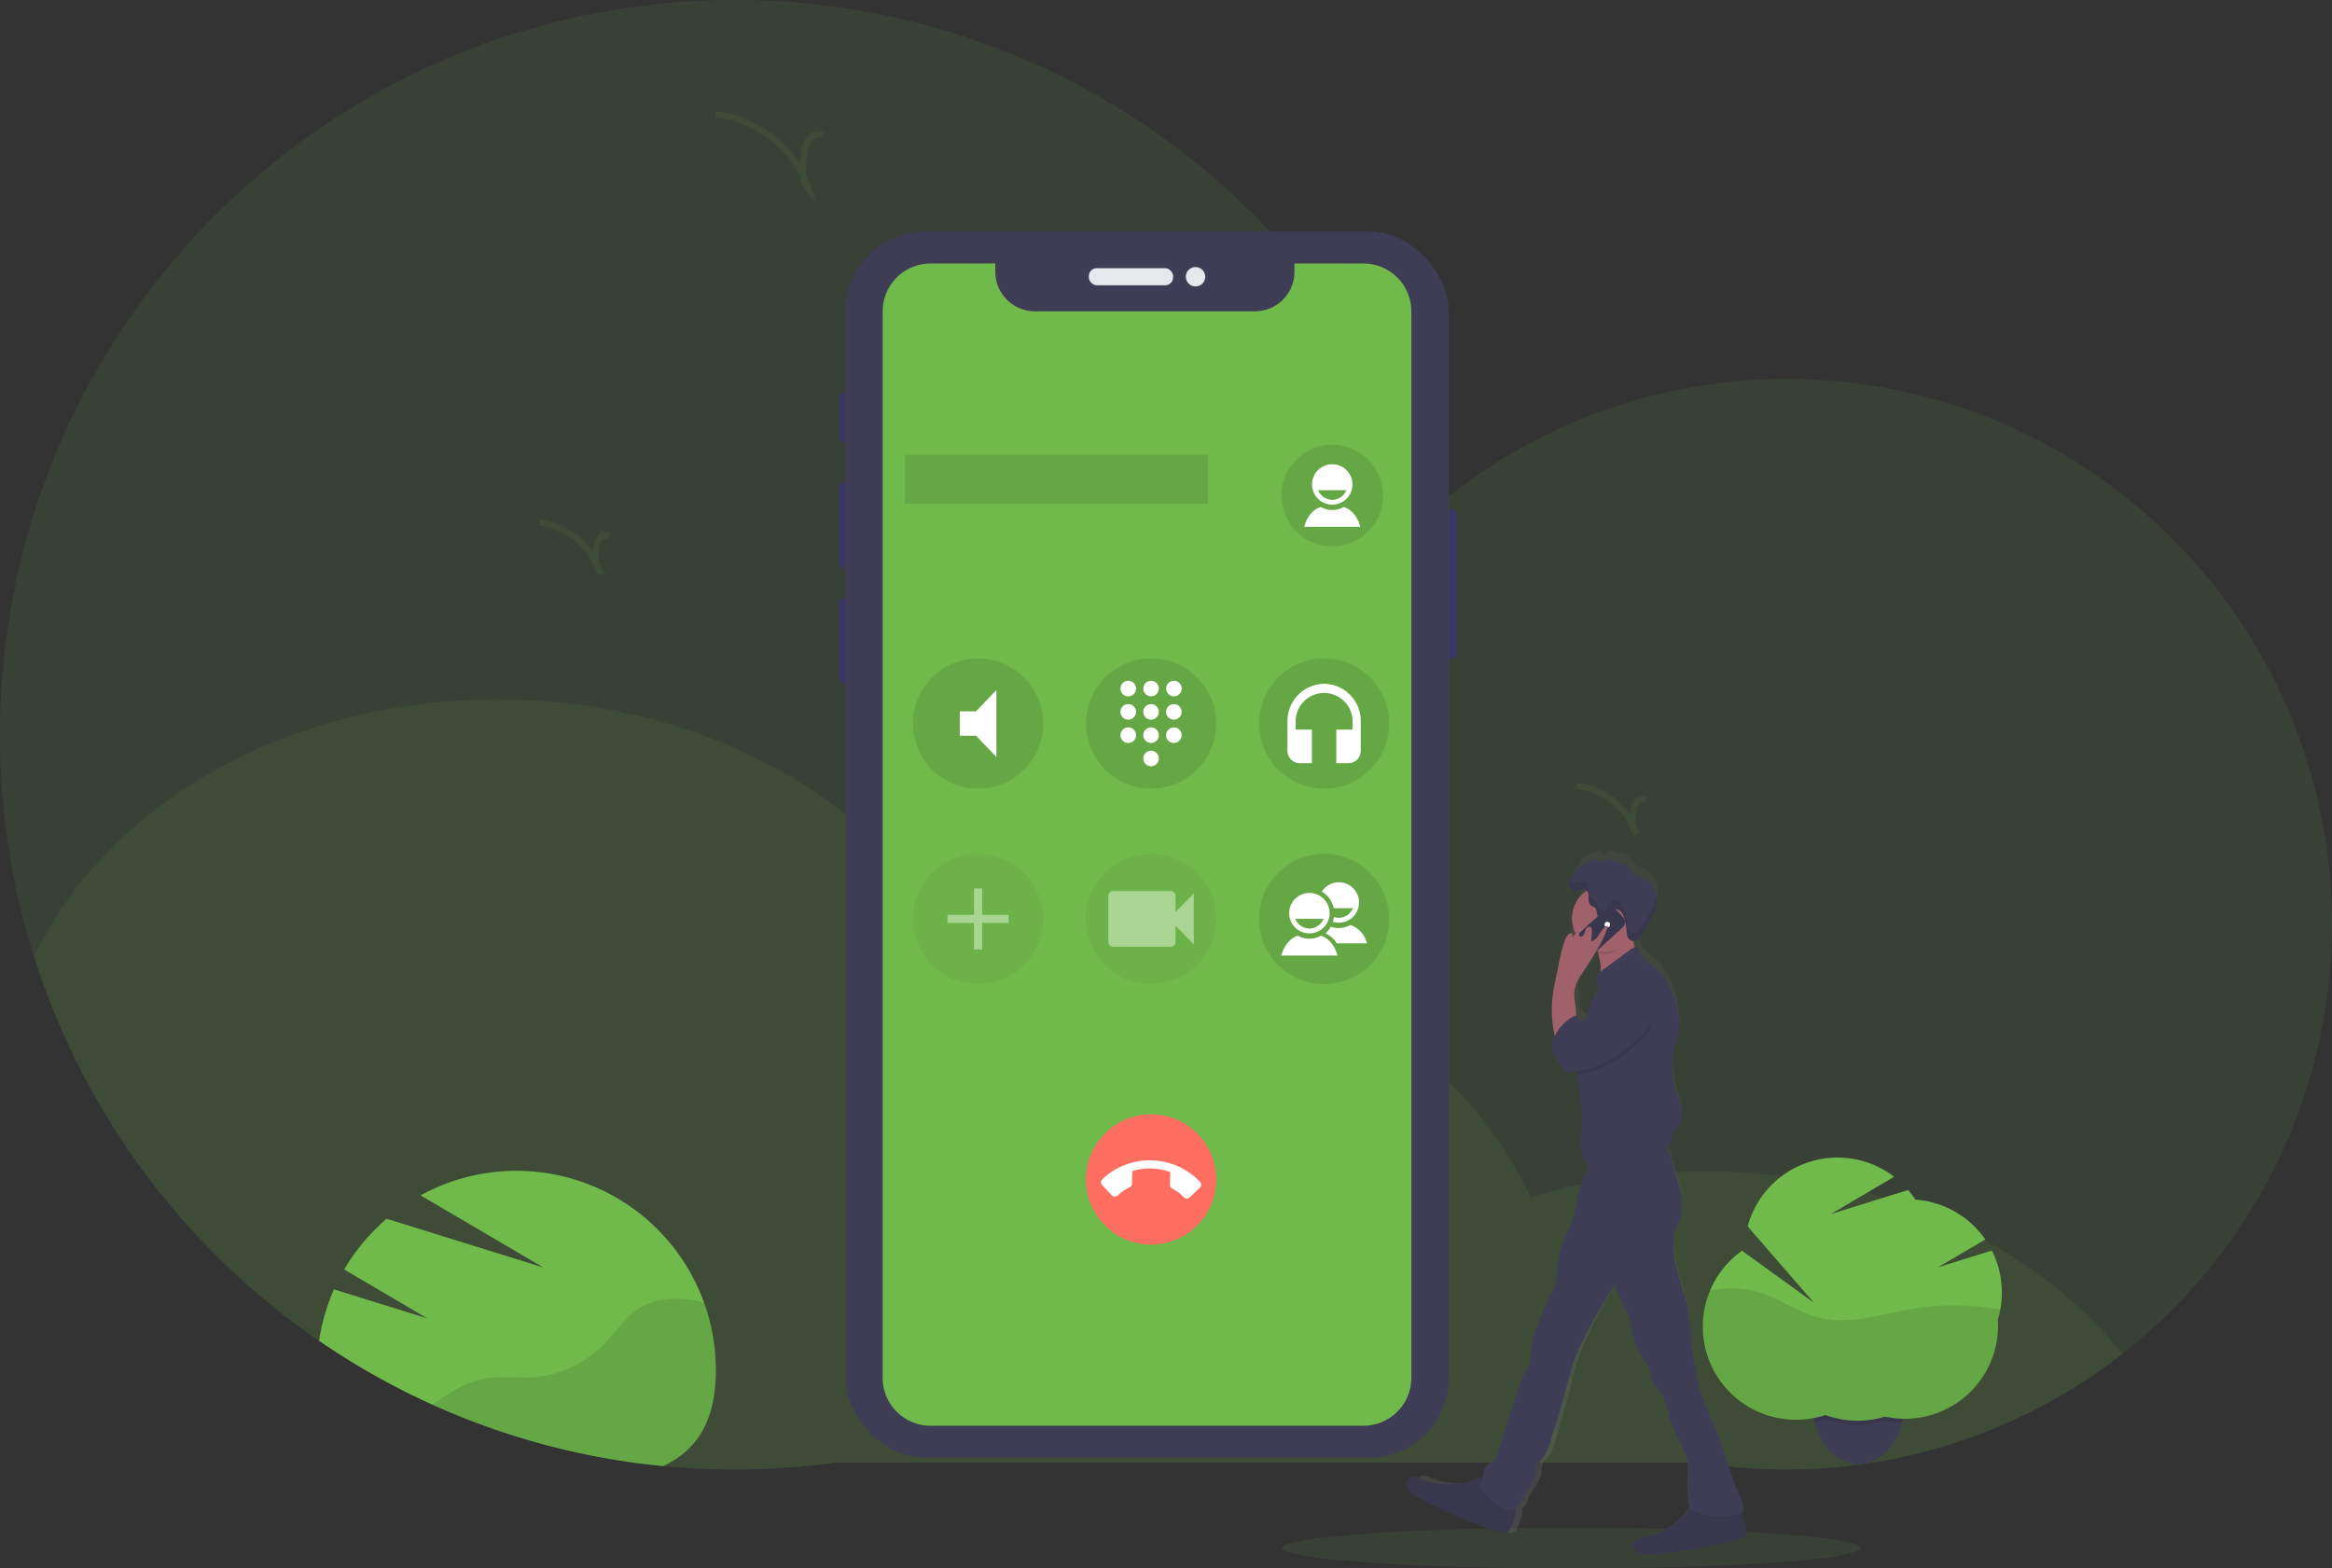 <svg id="undraw_calling_kpbp" xmlns="http://www.w3.org/2000/svg" xmlns:xlink="http://www.w3.org/1999/xlink" width="1145.7" height="770.58" viewBox="0 0 1145.7 770.58">
  <rect x="0" y="0" width="1145.7" height="770.58" fill="#333333" stroke="none"/>
  <defs>
    <linearGradient id="linear-gradient" x1="0.081" y1="1" x2="0.081" gradientUnits="objectBoundingBox">
      <stop offset="0" stop-color="gray" stop-opacity="0.251"/>
      <stop offset="0.54" stop-color="gray" stop-opacity="0.122"/>
      <stop offset="1" stop-color="gray" stop-opacity="0.102"/>
    </linearGradient>
  </defs>
  <ellipse id="Ellipse_531" data-name="Ellipse 531" cx="142" cy="10" rx="142" ry="10" transform="translate(629.85 750.58)" fill="#70b94b" opacity="0.1"/>
  <path id="Path_2122" data-name="Path 2122" d="M1172.85,518.81A268.06,268.06,0,0,1,862.36,783.33H437.65a364.081,364.081,0,0,1-49.5,3.38q-17.83,0-35.23-1.7C167.982,767.054,26.96,611.517,27.15,425.71c0-199.38,161.63-361,361-361,160.57,0,296.63,104.84,343.52,249.8A266.84,266.84,0,0,1,905,250.91C1052.91,250.91,1172.85,370.85,1172.85,518.81Z" transform="translate(-27.15 -64.71)" fill="#70b94b" opacity="0.1"/>
  <path id="Path_2123" data-name="Path 2123" d="M1069.94,729.88a268.311,268.311,0,0,1-207.58,53.45H437.65a364.081,364.081,0,0,1-49.5,3.38q-17.83,0-35.23-1.7a361.17,361.17,0,0,1-309-250.21C78.5,460.91,167.34,408.33,271.5,408.33c101.5,0,188.5,49.94,224.81,120.87a301.82,301.82,0,0,1,54.19-4.87C655.7,524.33,745.27,578,779.09,653a295.629,295.629,0,0,1,86.41-12.71C951.3,640.33,1026.71,676,1069.94,729.88Z" transform="translate(-27.15 -64.71)" fill="#70b94b" opacity="0.1"/>
  <path id="Path_2124" data-name="Path 2124" d="M378.85,737.94c0,25.62-9.83,39.53-25.93,47.07a359.07,359.07,0,0,1-169-61.58,97.08,97.08,0,0,1,7.33-25.25l45.79,14.24-40.78-24a98.128,98.128,0,0,1,20.85-24.94l76.93,23.92L233.77,652a98,98,0,0,1,139.29,52.71l.21.6c.16.45.32.9.47,1.36q.81,2.39,1.49,4.83c.17.58.33,1.16.47,1.75s.29,1.12.42,1.68.24,1,.34,1.46c.07.3.14.6.2.9.11.48.21,1,.3,1.45.14.7.28,1.41.4,2.11s.25,1.46.36,2.19.24,1.62.34,2.44.18,1.46.25,2.19c0,.23.05.45.07.68.07.64.12,1.28.17,1.92a2.115,2.115,0,0,1,0,.25q.09,1.2.15,2.4t.09,2.34a1.69,1.69,0,0,1,0,.23C378.84,736.29,378.85,737.11,378.85,737.94Z" transform="translate(-27.15 -64.71)" fill="#70b94b"/>
  <path id="Path_2125" data-name="Path 2125" d="M378.85,737.94c0,25.62-9.83,39.53-25.93,47.07a358.429,358.429,0,0,1-113.44-30.24l1.64-1.09c7.41-4.91,15.07-9.93,23.79-11.6,7.67-1.47,15.58-.23,23.37-.67A54.67,54.67,0,0,0,324.09,725c5.57-5.76,10-12.83,16.65-17.23,7.22-4.74,16.38-5.76,24.94-4.58a66.113,66.113,0,0,1,7.38,1.51l.21.6c.16.45.32.9.47,1.36q.81,2.39,1.49,4.83c.17.58.33,1.16.47,1.75s.29,1.12.42,1.68.24,1,.34,1.46c.07.3.14.6.2.9.11.48.21,1,.3,1.45.14.7.28,1.41.4,2.11s.25,1.46.36,2.19.24,1.62.34,2.44.18,1.46.25,2.19c0,.23.05.45.07.68.07.64.12,1.28.17,1.92a2.115,2.115,0,0,1,0,.25q.09,1.2.15,2.4t.09,2.34a1.69,1.69,0,0,1,0,.23C378.84,736.29,378.85,737.11,378.85,737.94Z" transform="translate(-27.15 -64.71)" opacity="0.1"/>
  <path id="Path_2126" data-name="Path 2126" d="M962.65,754.57a37,37,0,0,1-.8,7.76c-.1.48-.21.95-.32,1.41-2.84,11.39-10.85,19.72-20.41,20.25h-1c-10.11,0-18.66-8.72-21.48-20.73-.08-.32-.15-.64-.22-1a37.006,37.006,0,0,1-.8-7.76c0-16.27,10.07-29.45,22.5-29.45S962.65,738.3,962.65,754.57Z" transform="translate(-27.15 -64.71)" fill="#3f3d56"/>
  <path id="Path_2127" data-name="Path 2127" d="M962.65,754.57a37,37,0,0,1-.8,7.76c-.1.48-.21.95-.32,1.41h-1a45.761,45.761,0,0,1-7.36-1,44.916,44.916,0,0,1-6.56,1.5,45.869,45.869,0,0,1-5.14.48h-1.74a46.427,46.427,0,0,1-6.164-.411,45.17,45.17,0,0,1-9.666-2.4,45.562,45.562,0,0,1-5.22,1.4c-.08-.32-.15-.64-.22-1a37.005,37.005,0,0,1-.8-7.76c0-16.27,10.07-29.45,22.5-29.45S962.65,738.3,962.65,754.57Z" transform="translate(-27.15 -64.71)" opacity="0.1"/>
  <path id="Path_2128" data-name="Path 2128" d="M1010.65,699.71a45.539,45.539,0,0,0-4.9-20.61l-26.46,8.23,23.23-13.65a45.71,45.71,0,0,0-34.36-19.59,45.662,45.662,0,0,0-3.57-4.72l-38,11.83,31.17-18.33a45.73,45.73,0,0,0-72,24.39l32.55,37.47L883,679.19a45.74,45.74,0,0,0,40.93,80.7,45.92,45.92,0,0,0,29.28.81,45.78,45.78,0,0,0,55.57-44.7c0-1,0-2-.1-3a45.629,45.629,0,0,0,1.97-13.29Z" transform="translate(-27.15 -64.71)" fill="#70b94b"/>
  <path id="Path_2129" data-name="Path 2129" d="M1009.86,708.19a121.9,121.9,0,0,0-42.34-.54c-15.89,2.63-32.13,8.41-47.67,4.19-9.12-2.48-17-8.22-25.91-11.41a49.18,49.18,0,0,0-26.75-1.6,45.76,45.76,0,0,0,56.69,61.06,45.919,45.919,0,0,0,29.28.81,45.78,45.78,0,0,0,55.62-44.7c0-1,0-2-.1-3A45.18,45.18,0,0,0,1009.86,708.19Z" transform="translate(-27.15 -64.71)" opacity="0.1"/>
  <rect id="Rectangle_1850" data-name="Rectangle 1850" width="8.86" height="73.02" rx="2.29" transform="translate(706.95 250.42)" fill="#3a3768"/>
  <rect id="Rectangle_1851" data-name="Rectangle 1851" width="4.97" height="24.04" rx="2.29" transform="translate(412.51 193.21)" fill="#3a3768"/>
  <rect id="Rectangle_1852" data-name="Rectangle 1852" width="5.6" height="41.84" rx="2.29" transform="translate(412.33 237.23)" fill="#3a3768"/>
  <rect id="Rectangle_1853" data-name="Rectangle 1853" width="5.33" height="42.2" rx="2.29" transform="translate(412.42 293.71)" fill="#3a3768"/>
  <rect id="Rectangle_1854" data-name="Rectangle 1854" width="296.4" height="602.39" rx="38.99" transform="translate(415.33 113.77)" fill="#3f3d56"/>
  <rect id="Rectangle_1855" data-name="Rectangle 1855" width="41.39" height="8.4" rx="3.87" transform="translate(534.94 131.76)" fill="#e6e8ec"/>
  <circle id="Ellipse_532" data-name="Ellipse 532" cx="4.77" cy="4.77" r="4.77" transform="translate(582.58 131.19)" fill="#e6e8ec"/>
  <path id="Path_2130" data-name="Path 2130" d="M697,194.17H663.1v4.09a19.38,19.38,0,0,1-19.38,19.38H535.54a19.38,19.38,0,0,1-19.38-19.38v-4.09H484.32a23.53,23.53,0,0,0-23.53,23.54V741.64a23.53,23.53,0,0,0,23.53,23.54H697a23.54,23.54,0,0,0,23.54-23.54V217.71A23.54,23.54,0,0,0,697,194.17Z" transform="translate(-27.15 -64.71)" fill="#70b94b"/>
  <rect id="Rectangle_1856" data-name="Rectangle 1856" width="149" height="24" transform="translate(444.53 223.47)" stroke="#70b94b" stroke-miterlimit="10" stroke-width="1" opacity="0.1"/>
  <circle id="Ellipse_533" data-name="Ellipse 533" cx="32" cy="32" r="32" transform="translate(448.53 323.47)" stroke="#70b94b" stroke-miterlimit="10" stroke-width="1" opacity="0.1"/>
  <path id="Path_2131" data-name="Path 2131" d="M498.68,414.18v12h8l10,10.45V403.72l-10,10.46Z" transform="translate(-27.15 -64.71)" fill="#fff"/>
  <circle id="Ellipse_534" data-name="Ellipse 534" cx="32" cy="32" r="32" transform="translate(533.53 323.47)" stroke="#70b94b" stroke-miterlimit="10" stroke-width="1" opacity="0.1"/>
  <path id="Path_2132" data-name="Path 2132" d="M592.68,433.54a3.82,3.82,0,1,0,3.8,3.82,3.82,3.82,0,0,0-3.8-3.82Zm-11.2-34.36a3.82,3.82,0,1,0,3.79,3.82,3.82,3.82,0,0,0-3.79-3.82Zm0,11.46a3.82,3.82,0,1,0,3.79,3.81,3.82,3.82,0,0,0-3.79-3.81Zm0,11.45a3.82,3.82,0,1,0,3.79,3.82,3.82,3.82,0,0,0-3.79-3.82Zm22.4-15.27a3.82,3.82,0,1,0-3.8-3.82,3.82,3.82,0,0,0,3.8,3.82Zm-11.2,15.27a3.82,3.82,0,1,0,3.8,3.82A3.82,3.82,0,0,0,592.68,422.09Zm11.2,0a3.82,3.82,0,1,0,3.8,3.82,3.82,3.82,0,0,0-3.8-3.82Zm0-11.45a3.82,3.82,0,1,0,3.8,3.81,3.82,3.82,0,0,0-3.8-3.81Zm-11.2,0a3.82,3.82,0,1,0,3.8,3.81,3.82,3.82,0,0,0-3.8-3.81Zm0-11.46a3.82,3.82,0,1,0,3.8,3.82A3.82,3.82,0,0,0,592.68,399.18Z" transform="translate(-27.15 -64.71)" fill="#fff"/>
  <g id="Group_1222" data-name="Group 1222" opacity="0.4">
    <circle id="Ellipse_535" data-name="Ellipse 535" cx="32" cy="32" r="32" transform="translate(448.53 419.47)" stroke="#70b94b" stroke-miterlimit="10" stroke-width="1" opacity="0.1"/>
    <path id="Path_2133" data-name="Path 2133" d="M522.68,518.18h-13v13h-4v-13h-13v-4h13v-13h4v13h13Z" transform="translate(-27.15 -64.71)" fill="#fff"/>
  </g>
  <circle id="Ellipse_536" data-name="Ellipse 536" cx="32" cy="32" r="32" transform="translate(618.53 323.47)" stroke="#70b94b" stroke-miterlimit="10" stroke-width="1" opacity="0.1"/>
  <path id="Path_2134" data-name="Path 2134" d="M677.68,400.67a18.24,18.24,0,0,0-18,18.48v14.37a6.08,6.08,0,0,0,6,6.16h6V423.17h-8v-4a14,14,0,0,1,28,0v4h-8v16.5h6a6.07,6.07,0,0,0,6-6.16V419.15a18.24,18.24,0,0,0-18-18.48Z" transform="translate(-27.15 -64.71)" fill="#fff"/>
  <g id="Group_1223" data-name="Group 1223" opacity="0.4">
    <circle id="Ellipse_537" data-name="Ellipse 537" cx="32" cy="32" r="32" transform="translate(533.53 419.47)" stroke="#70b94b" stroke-miterlimit="10" stroke-width="1" opacity="0.1"/>
    <path id="Path_2135" data-name="Path 2135" d="M604.68,512.75v-8a2.31,2.31,0,0,0-2.34-2.28H574a2.31,2.31,0,0,0-2.33,2.28v22.81a2.32,2.32,0,0,0,2.33,2.28h28.33a2.32,2.32,0,0,0,2.34-2.28v-8l9,9.12V503.63Z" transform="translate(-27.15 -64.71)" fill="#fff"/>
  </g>
  <circle id="Ellipse_538" data-name="Ellipse 538" cx="32" cy="32" r="32" transform="translate(618.53 419.47)" stroke="#70b94b" stroke-miterlimit="10" stroke-width="1" opacity="0.1"/>
  <path id="Path_2136" data-name="Path 2136" d="M676.1,524.42a11.44,11.44,0,0,1-11.29,0c-4.42,1.35-7.13,5.82-8.13,9.75h27.55C683.23,530.24,680.53,525.77,676.1,524.42Zm-5.64-21a9.93,9.93,0,1,0,9.92,9.92,9.93,9.93,0,0,0-9.92-9.92Zm0,17.48a7.66,7.66,0,0,1-6.94-4.74h13.87a7.66,7.66,0,0,1-6.93,4.75Z" transform="translate(-27.15 -64.71)" fill="#fff"/>
  <path id="Path_2137" data-name="Path 2137" d="M683.92,528.17h14.76a12.28,12.28,0,0,0-8.13-9,11.469,11.469,0,0,1-5.65,1.49A11.251,11.251,0,0,1,681,520a13.469,13.469,0,0,1-2.62,3.28A12.771,12.771,0,0,1,683.92,528.17Zm-1.5-17.25h9.42a7.66,7.66,0,0,1-6.94,4.72,7.258,7.258,0,0,1-2.38-.42,12,12,0,0,1-.61,2.35,9.928,9.928,0,1,0-5.37-14.79,12.25,12.25,0,0,1,5.88,8.14Z" transform="translate(-27.15 -64.71)" fill="#fff"/>
  <circle id="Ellipse_539" data-name="Ellipse 539" cx="32" cy="32" r="32" transform="translate(533.53 547.47)" fill="#ff6f61"/>
  <path id="Path_2138" data-name="Path 2138" d="M576.25,652.08a23.61,23.61,0,0,1,5.91-4.08,1.87,1.87,0,0,0,1.11-1.74l.17-6.22a30.06,30.06,0,0,1,18.66.5l-.17,6.22a2.07,2.07,0,0,0,1,1.8,21.9,21.9,0,0,1,5.82,4.4,2,2,0,0,0,2.83.08l5.08-4.82a2,2,0,0,0,.08-2.82,34,34,0,0,0-48.07-1.3,2,2,0,0,0-.07,2.83l4.81,5.08a2,2,0,0,0,2.83.07Z" transform="translate(-27.15 -64.71)" fill="#fff"/>
  <circle id="Ellipse_540" data-name="Ellipse 540" cx="25" cy="25" r="25" transform="translate(629.53 218.47)" stroke="#70b94b" stroke-miterlimit="10" stroke-width="1" opacity="0.1"/>
  <path id="Path_2139" data-name="Path 2139" d="M687.33,313.79a11.46,11.46,0,0,1-11.3,0c-4.42,1.35-7.13,5.82-8.13,9.76h27.56C694.46,319.61,691.75,315.14,687.33,313.79Zm-5.65-21a9.93,9.93,0,1,0,9.92,9.93,9.93,9.93,0,0,0-9.92-9.93Zm0,17.49a7.68,7.68,0,0,1-6.94-4.74h13.88a7.7,7.7,0,0,1-6.94,4.75Z" transform="translate(-27.15 -64.71)" fill="#fff"/>
  <path id="Path_2140" data-name="Path 2140" d="M431.73,131.1c-2.33-1.35-5.48-.06-7.08,2.11s-2,5-2.45,7.63c-.89,5.91-1.54,12.7,2.45,17.16-6.52-19.77-25.27-34.92-46-37.13" transform="translate(-27.15 -64.71)" fill="none" stroke="#70b94b" stroke-miterlimit="10" stroke-width="3" opacity="0.1"/>
  <path id="Path_2141" data-name="Path 2141" d="M835.76,457.35c-1.5-.87-3.52,0-4.55,1.36a10.83,10.83,0,0,0-1.58,4.9c-.57,3.81-1,8.17,1.58,11a35.86,35.86,0,0,0-29.55-23.87" transform="translate(-27.15 -64.71)" fill="none" stroke="#70b94b" stroke-miterlimit="10" stroke-width="3" opacity="0.1"/>
  <path id="Path_2142" data-name="Path 2142" d="M326.26,328.07c-1.5-.86-3.52,0-4.55,1.36a10.829,10.829,0,0,0-1.58,4.91c-.57,3.8-1,8.16,1.58,11a35.88,35.88,0,0,0-29.55-23.87" transform="translate(-27.15 -64.71)" fill="none" stroke="#70b94b" stroke-miterlimit="10" stroke-width="3" opacity="0.1"/>
  <path id="Path_2143" data-name="Path 2143" d="M724,795.68c1,1.89,2.88,3.05,4.69,4.08a222.674,222.674,0,0,0,39.56,17.81,2.64,2.64,0,0,0,3.84-1.49c1.58-2.66,3.31-7,2.9-10.51a5.859,5.859,0,0,0,2.63-3.52,17.5,17.5,0,0,1,2.44-5c1.87-2.82,4.13-5.65,4.43-9.08a15.67,15.67,0,0,1,.35-3.64c.53-1.58,1.94-2.62,3-3.88,1.65-2,2.44-4.58,3.19-7.09,3.12-10.43,6.24-20.86,8.84-31.45.84-3.43,1.62-6.87,2.77-10.2,1-2.92,2.28-5.72,3.55-8.52A226.252,226.252,0,0,1,822,693.87a78.476,78.476,0,0,0,3.39,9.24c.68,1.55,1.41,3.08,2.1,4.63,2.61,5.84,2.14,13.34,5.35,18.83q2,3.38,3.94,6.75a13.589,13.589,0,0,1,1.69,3.57c.21.88.23,1.8.38,2.69.68,4,3.93,6.82,5.73,10.39,1.65,3.26,2,7,3,10.59,2.37,8.3,8.19,15.51,8.78,24.16a62.389,62.389,0,0,1-.17,7A59.361,59.361,0,0,0,857,803.9a4.68,4.68,0,0,0,.32,1.18,35.34,35.34,0,0,1-22,14.86c-1.7.34-3.65.7-4.54,2.26-1.07,1.86.14,4.42,2,5.42s4,.9,6,.72a217.893,217.893,0,0,0,42.37-7.82,3.61,3.61,0,0,0,1.84-1,3.71,3.71,0,0,0,.61-2.49,21,21,0,0,0-2.2-9.31l1-.35c.56-4-1.5-7.87-3.1-11.58-2.78-6.47-4.3-13.46-6.5-20.19-4.24-13-11.09-25.13-12.74-38.73-.45-3.74-1.57-7.54-1.81-11.3-.48-7.66-1-15.36-2.67-22.82-1.4-6.14-3.61-12-5-18.21s-1.84-12.74.2-18.68c.58-1.7,1.36-3.31,1.89-5,2-6.61.09-13.77-1.85-20.41q-.92-3.15-1.82-6.28c-.81-2.75-1.61-5.51-2.49-8.24.12-.11.23-.22.35-.35,1.76-2,1.74-5.06,3-7.45.62-1.23,1.56-2.24,2.22-3.44a12.6,12.6,0,0,0,.91-8.34c-.53-2.8-1.59-5.46-2.39-8.19a44.52,44.52,0,0,1-.48-23c.81-3.23,2-6.4,2.17-9.73a28.384,28.384,0,0,0-.61-6.63c-1.55-8.4-4.59-16.92-10.76-22.47-3.29-3-7.74-5.63-8.09-10.19a2.55,2.55,0,0,0-1.66-.06,17.848,17.848,0,0,1-.56-3.17h.05a4.09,4.09,0,0,0,.92,0,1.831,1.831,0,0,0,.74-.21,2.106,2.106,0,0,0,.36-.27,6.511,6.511,0,0,0,1-1.33c.41-.68.78-1.41,1.09-1.91s.81-1.3,1.2-2q1.75-3,3.25-6.1v-.08c.1-.19.19-.39.28-.58l.12-.27.18-.41c0-.1.09-.21.13-.31s.11-.25.16-.38l.14-.33c.05-.12.09-.24.14-.37a3.418,3.418,0,0,0,.13-.34c.05-.12.09-.24.13-.36s.08-.23.13-.35.07-.24.11-.36l.12-.36a1.156,1.156,0,0,1,.1-.35l.1-.37.09-.35.09-.38a.614.614,0,0,1,.07-.34c.07-.12,0-.26.07-.39s0-.22,0-.33l.06-.39v-3.1a7.931,7.931,0,0,0-.23-1.16,11.93,11.93,0,0,0-3.92-5.93,24.552,24.552,0,0,0-6-3.61A4.381,4.381,0,0,1,830,489a11.121,11.121,0,0,1-1.19-2.24c-.88-1.54-2.64-2.23-4.29-2.64s-3.42-.67-4.8-1.72a1.27,1.27,0,0,0-.42-.24,1.09,1.09,0,0,0-.61.13L814.84,484a1.83,1.83,0,0,0-2.12-1.51,5.13,5.13,0,0,0-2.49,1.43A.93.93,0,0,1,810,483l-3,2c-.37.24-1.05.3-1-.16a31.278,31.278,0,0,0-4.31,6,12.876,12.876,0,0,0-.94,2.07h0a1.911,1.911,0,0,1-.13.45.289.289,0,0,0,0,.09,3.283,3.283,0,0,1-.08.41.5.5,0,0,0,0,.12v.52h0a5.521,5.521,0,0,0,0,.58,3.19,3.19,0,0,0,1.73,2.66,3.079,3.079,0,0,0,1.2.19,15.484,15.484,0,0,0,2.54-.52,5.858,5.858,0,0,1,.82-.14,2.565,2.565,0,0,1,.39,0,2.21,2.21,0,0,1,1.44.49l.06.06a16.83,16.83,0,0,0-7,13.79,17.341,17.341,0,0,0,1.76,7.64,2.43,2.43,0,0,0-1.25,2.26,7.68,7.68,0,0,1-.41-2.38c-1.64-.33-2.83,1.59-3.42,3.24a80.529,80.529,0,0,0-2.81,11.41c-.51,2.57-1,5.14-1.52,7.71s-1,5.33-1.38,8a61,61,0,0,0,.93,20.79c-.1.22-.19.45-.28.67-.3.8-1.15,1.48-1.25,2.33-.54,5.09,2.68,9.68,5.72,13.67a3,3,0,0,0,1,1,2.7,2.7,0,0,0,1.41.18,36.072,36.072,0,0,0,3.62-.36c.07.68.15,1.35.23,2,.86,7.18,2.33,14.36,2.32,21.59s-1.38,14.56,1.39,21c.46,1.1,1.35,2,1.44,3.14h.17a65.288,65.288,0,0,0-4.14,10.74c-1.1,4.34-1.33,8.9-2.56,13.2-1.05,3.65-2.8,7-4.21,10.56a58,58,0,0,0-4,18.11,22.629,22.629,0,0,1-1.7,8.31,84.542,84.542,0,0,0-4.24,9.77c-2,5.94-5.37,11.57-6,17.86-.35,3.56.16,7.36-1.33,10.58-.58,1.26-1.44,2.35-2.12,3.54a28.607,28.607,0,0,0-2.31,6L766.88,777a10.721,10.721,0,0,1-2.42,4.87c-.92.88-2.13,1.36-3,2.27-1.4,1.42-1.75,3.5-1.76,5.62a11.8,11.8,0,0,0-3.06,1,33.71,33.71,0,0,1-26.49,0c-1.6-.69-3.42-1.51-5-.72C723.3,791,723,793.79,724,795.68ZM802.87,547a21.549,21.549,0,0,1,3.28-7.59c2.24-3.69,4.6-7.34,6.74-11.11l.61-.59c.17.48.33,1,.48,1.45a34.893,34.893,0,0,1,.89,3.9,18.788,18.788,0,0,1,.28,5l-.14.11a5.329,5.329,0,0,0-1.89,2.11,4.25,4.25,0,0,0,0,2.64l-.09.1.1-.07c.35,1.38,1,2.8.79,4.2-.23,1.69-1.59,2.92-2.44,4.37-2,3.49-1.36,8.79-4.65,10.93l-.06.14h0a4.74,4.74,0,0,1-3.23-2.66h0C803.8,555.66,802.2,551.28,802.87,547Z" transform="translate(-27.15 -64.71)" fill="url(#linear-gradient)"/>
  <path id="Path_2144" data-name="Path 2144" d="M884.91,817.22a3.47,3.47,0,0,1-.63,2.45,3.889,3.889,0,0,1-1.92,1,238.61,238.61,0,0,1-44.14,7.72c-2.14.16-4.4.28-6.29-.71s-3.15-3.52-2-5.35c.93-1.54,3-1.9,4.73-2.23a37,37,0,0,0,23.16-15,10.739,10.739,0,0,1,2.52-2.92c1.92-1.31,4.47-1,6.74-.55,4,.82,9.31,1.79,12.92,3.75S884.85,813.39,884.91,817.22Z" transform="translate(-27.15 -64.71)" fill="#3f3d56"/>
  <path id="Path_2145" data-name="Path 2145" d="M884.91,817.22a3.47,3.47,0,0,1-.63,2.45,3.889,3.889,0,0,1-1.92,1,238.61,238.61,0,0,1-44.14,7.72c-2.14.16-4.4.28-6.29-.71s-3.15-3.52-2-5.35c.93-1.54,3-1.9,4.73-2.23a37,37,0,0,0,23.16-15,10.739,10.739,0,0,1,2.52-2.92c1.92-1.31,4.47-1,6.74-.55,4,.82,9.31,1.79,12.92,3.75S884.85,813.39,884.91,817.22Z" transform="translate(-27.15 -64.71)" opacity="0.1"/>
  <path id="Path_2146" data-name="Path 2146" d="M768.7,816.25a3.55,3.55,0,0,1-1.87,1.72,3.831,3.831,0,0,1-2.13-.25,238.823,238.823,0,0,1-41.22-17.57c-1.88-1-3.84-2.16-4.89-4s-.73-4.67,1.2-5.6c1.62-.78,3.52,0,5.18.71a36.9,36.9,0,0,0,27.6,0,10.689,10.689,0,0,1,3.71-1.08c2.31-.05,4.3,1.58,6,3.21,2.92,2.87,6.83,6.58,8.79,10.18S770.73,813,768.7,816.25Z" transform="translate(-27.15 -64.71)" fill="#3f3d56"/>
  <path id="Path_2147" data-name="Path 2147" d="M768.7,816.25a3.55,3.55,0,0,1-1.87,1.72,3.831,3.831,0,0,1-2.13-.25,238.823,238.823,0,0,1-41.22-17.57c-1.88-1-3.84-2.16-4.89-4s-.73-4.67,1.2-5.6c1.62-.78,3.52,0,5.18.71a36.9,36.9,0,0,0,27.6,0,10.689,10.689,0,0,1,3.71-1.08c2.31-.05,4.3,1.58,6,3.21,2.92,2.87,6.83,6.58,8.79,10.18S770.73,813,768.7,816.25Z" transform="translate(-27.15 -64.71)" opacity="0.1"/>
  <path id="Path_2148" data-name="Path 2148" d="M844.92,624.75c1.49,4,2.74,8,4,12l1.9,6.2c2,6.55,4,13.61,1.93,20.14-.55,1.69-1.36,3.28-2,5-2.12,5.86-1.63,12.37-.21,18.44s3.72,11.9,5.18,18c1.77,7.36,2.28,15,2.78,22.51.25,3.71,1.41,7.46,1.89,11.15,1.72,13.41,8.85,25.43,13.27,38.21,2.29,6.63,3.87,13.52,6.78,19.91,1.66,3.66,3.81,7.45,3.23,11.42-8.13,2.88-17.14,2.83-24.8-1.12a2.54,2.54,0,0,1-1.68-2.33,55.188,55.188,0,0,1-.8-12,58.528,58.528,0,0,0,.17-6.88c-.61-8.53-6.68-15.64-9.14-23.84-1-3.49-1.46-7.22-3.18-10.44-1.88-3.52-5.26-6.33-6-10.25-.16-.88-.18-1.78-.39-2.65a13.281,13.281,0,0,0-1.77-3.53L832,728c-3.35-5.42-2.86-12.82-5.57-18.58-.72-1.53-1.49-3-2.2-4.56a76.372,76.372,0,0,1-3.53-9.12,218.224,218.224,0,0,0-16.5,28.89,89.743,89.743,0,0,0-3.7,8.41c-1.2,3.28-2,6.68-2.89,10.06-2.7,10.45-6,20.74-9.21,31a19.324,19.324,0,0,1-3.32,7c-1.1,1.24-2.56,2.26-3.12,3.83a14.711,14.711,0,0,0-.36,3.58c-.32,3.39-2.67,6.18-4.62,9a16.89,16.89,0,0,0-2.54,5,5.86,5.86,0,0,1-8,3.75h-.08a17.6,17.6,0,0,1-2.28-1.36,42.12,42.12,0,0,1-5.37-4,31,31,0,0,1-4-4.72,2.28,2.28,0,0,1,1.14-3.46h0c-.21-2.78-.27-5.95,1.73-7.87.93-.9,2.19-1.38,3.15-2.24a10.4,10.4,0,0,0,2.52-4.8q5.12-16.12,10.22-32.24a27.406,27.406,0,0,1,2.41-5.94c.71-1.18,1.6-2.25,2.21-3.49,1.55-3.18,1-6.92,1.38-10.44.65-6.21,4.13-11.75,6.24-17.61a81.523,81.523,0,0,1,4.42-9.65,21.16,21.16,0,0,0,1.77-8.19,54.692,54.692,0,0,1,4.16-17.87c1.46-3.48,3.29-6.81,4.38-10.42,1.29-4.24,1.52-8.74,2.68-13a62.471,62.471,0,0,1,4.33-10.64c1.45-3,2.94-6.07,5.33-8.4,3.92-3.82,9.69-5.07,15.16-5.24S839.47,625.32,844.92,624.75Z" transform="translate(-27.15 -64.71)" fill="#3f3d56"/>
  <path id="Path_2149" data-name="Path 2149" d="M811.35,546.87q10.56-6.24,20.89-12.88a13.27,13.27,0,0,1-2.61-7.67q0-.165,0-.33c-.1-2.69.92-5-2.47-4.65a64.358,64.358,0,0,0-9.63,2c-.9.23-8.7,3.1-9,2.81a19.2,19.2,0,0,1,3.77,7.06,34.242,34.242,0,0,1,.93,3.85C813.91,540.5,813.94,544.54,811.35,546.87Z" transform="translate(-27.15 -64.71)" fill="#a0616a"/>
  <path id="Path_2150" data-name="Path 2150" d="M801.9,593c.9,7.08,2.43,14.17,2.42,21.29s-1.44,14.37,1.45,20.75c.48,1.08,1.4,1.92,1.5,3.1,4,.69,7.9-1.18,11.71-2.53a47.571,47.571,0,0,1,10.8-2.42c3-.3,6.08-.32,9.06-.89a14.1,14.1,0,0,0,7.83-4c1.83-2,1.81-5,3.09-7.35.65-1.21,1.63-2.2,2.32-3.39a11.891,11.891,0,0,0,.94-8.23,83.6,83.6,0,0,0-2.49-8.08,41.53,41.53,0,0,1-.5-22.68c.84-3.19,2.06-6.32,2.26-9.61a26.732,26.732,0,0,0-.63-6.54c-1.62-8.28-4.79-16.69-11.21-22.16-3.43-2.93-8.07-5.56-8.43-10-1.48-.58-3.07.41-4.34,1.35l-14.26,10.51a5.34,5.34,0,0,0-2,2.09c-.89,2.13,1.16,4.47.83,6.77-.24,1.67-1.66,2.88-2.54,4.32-2.1,3.43-1.42,8.66-4.85,10.77-.31.64-.6,1.3-.86,2a48.639,48.639,0,0,0-2.45,10.8A56.2,56.2,0,0,0,801.9,593Z" transform="translate(-27.15 -64.71)" fill="#3f3d56"/>
  <path id="Path_2151" data-name="Path 2151" d="M808.57,526.17a19.2,19.2,0,0,1,3.77,7.06,15.811,15.811,0,0,0,3.46.38c5.82,0,9.72-6.67,12.61-11.25-.09-2.69,2.14-1.35-1.25-1a64.358,64.358,0,0,0-9.63,2C816.63,523.59,808.83,526.46,808.57,526.17Z" transform="translate(-27.15 -64.71)" opacity="0.1"/>
  <circle id="Ellipse_541" data-name="Ellipse 541" cx="16.36" cy="16.36" r="16.36" transform="translate(772.29 434.81)" fill="#a0616a"/>
  <rect id="Rectangle_1857" data-name="Rectangle 1857" width="12.27" height="23.86" rx="3.33" transform="translate(782.163 469.361) rotate(-132.39)" fill="#3f3d56"/>
  <rect id="Rectangle_1858" data-name="Rectangle 1858" width="12.27" height="23.86" rx="3.33" transform="translate(782.163 469.361) rotate(-132.39)" opacity="0.1"/>
  <circle id="Ellipse_542" data-name="Ellipse 542" cx="1.36" cy="1.36" r="1.36" transform="translate(788.31 452.88)" fill="#fff"/>
  <path id="Path_2152" data-name="Path 2152" d="M801.9,593c12.62-1.86,24.08-9.44,32.85-18.84a14.94,14.94,0,0,0,3.71-5.55,16.762,16.762,0,0,0,.45-5.39L838.7,556c-.09-3.16-.22-6.44-1.75-9.2s-4.94-4.75-7.88-3.6c-7.73,3-12.76,9.86-17.18,16.88a71.9,71.9,0,0,1-4.13,6.35c-.75.95-1.77,1.92-3,1.79a2.26,2.26,0,0,1-.75-.2,48.642,48.642,0,0,0-2.45,10.8A56.2,56.2,0,0,0,801.9,593Z" transform="translate(-27.15 -64.71)" opacity="0.1"/>
  <path id="Path_2153" data-name="Path 2153" d="M800.77,550.84a20.741,20.741,0,0,1,3.42-7.5c4.89-7.65,10.39-15.12,13-23.83-3.81.69-4.41,7.25-8.27,7.54l.3-4.73c0-.8,0-1.77-.65-2.19s-1.81.13-2.24.92-.52,1.75-.92,2.56-1.34,1.53-2.17,1.17l-.34-1.57a2.4,2.4,0,0,0-2.89,2.44,7.239,7.239,0,0,1-.43-2.35c-1.71-.32-2.95,1.57-3.56,3.2a75.934,75.934,0,0,0-2.94,11.25l-1.57,7.61c-.55,2.63-1.09,5.26-1.45,7.91a57.3,57.3,0,0,0,1.1,21.08,68,68,0,0,0,6.09-3.81c1.51-1.28,3.2-2.73,3.77-4.68C802.43,560.94,799.94,555.79,800.77,550.84Z" transform="translate(-27.15 -64.71)" fill="#a0616a"/>
  <path id="Path_2154" data-name="Path 2154" d="M829.07,541.16c2.94-1.15,6.35.84,7.88,3.6s1.66,6,1.75,9.2l.2,7.24a16.513,16.513,0,0,1-.44,5.39,15.12,15.12,0,0,1-3.7,5.55c-9.7,10.39-22.67,18.54-36.87,19.23a2.939,2.939,0,0,1-1.47-.18,3.2,3.2,0,0,1-1-1c-3.17-3.94-6.52-8.47-6-13.49.09-.84,1-1.52,1.3-2.3a20.29,20.29,0,0,1,9.83-10.4l.86-.4a5,5,0,0,0,3.37,2.64c1.2.12,2.23-.84,3-1.79a72.082,72.082,0,0,0,4.13-6.36C816.31,551,821.35,544.17,829.07,541.16Z" transform="translate(-27.15 -64.71)" fill="#3f3d56"/>
  <path id="Path_2155" data-name="Path 2155" d="M828.06,526.58c-1.39-.72-1.61-2.57-1.75-4.13a40.941,40.941,0,0,0-.83-5.4c-.43-2-1.14-4.06-2.84-5.12a4.15,4.15,0,0,0-6.31,3.09,1.41,1.41,0,0,1-.28.93,1,1,0,0,1-.48.25,3.23,3.23,0,0,1-3.79-2.14c-.29-1-.07-2.29-.78-3.11s-1.55-.8-2.24-1.34a3.89,3.89,0,0,1-1.13-3.2c0-1.49.2-3.27-1-4.19-1.81-1.41-4.53.83-6.66,0a3.27,3.27,0,0,1-1.83-3.19,7.92,7.92,0,0,1,1.3-3.66,30.719,30.719,0,0,1,4.49-5.91c0,.44.69.39,1.07.15l3.16-1.92a.85.85,0,0,0,.25.91,5.43,5.43,0,0,1,2.59-1.4,1.9,1.9,0,0,1,2.21,1.49l4-1.73a.83.83,0,0,1,1.07.11,14.232,14.232,0,0,0,5,1.69c1.72.4,3.55,1.09,4.47,2.61a10.792,10.792,0,0,0,1.25,2.2,4.67,4.67,0,0,0,1.51.89,26.2,26.2,0,0,1,6.3,3.55,11.88,11.88,0,0,1,4.09,5.86c1.08,3.89-.48,8-2.29,11.59a74.262,74.262,0,0,1-4.64,7.95c-.64,1-1.52,2.89-2.55,3.47A4.78,4.78,0,0,1,828.06,526.58Z" transform="translate(-27.15 -64.71)" fill="#3f3d56"/>
  <path id="Path_2156" data-name="Path 2156" d="M800,498.14c2.13.82,4.85-1.42,6.66,0,1.17.92,1,2.7,1,4.19a3.89,3.89,0,0,0,1.13,3.2c.69.54,1.67.67,2.24,1.34s.49,2.07.78,3.11a3.23,3.23,0,0,0,3.79,2.14,1,1,0,0,0,.48-.25,1.41,1.41,0,0,0,.28-.93,4.15,4.15,0,0,1,6.31-3.09c1.7,1.06,2.41,3.16,2.84,5.12a40.921,40.921,0,0,1,.83,5.4c.14,1.56.36,3.41,1.75,4.13a4.78,4.78,0,0,0,3.42.3c1-.58,1.91-2.5,2.55-3.47a74.239,74.239,0,0,0,4.64-8,24.768,24.768,0,0,0,2.46-6.8c.72,3.68-.76,7.5-2.46,10.89a74.241,74.241,0,0,1-4.64,7.95c-.64,1-1.52,2.89-2.55,3.47a4.78,4.78,0,0,1-3.42-.3c-1.39-.72-1.61-2.57-1.75-4.13a40.931,40.931,0,0,0-.83-5.4c-.43-2-1.14-4.06-2.84-5.12a4.15,4.15,0,0,0-6.31,3.09,1.411,1.411,0,0,1-.28.93,1,1,0,0,1-.48.25,3.23,3.23,0,0,1-3.79-2.14c-.29-1-.07-2.29-.78-3.11s-1.55-.8-2.24-1.34a3.89,3.89,0,0,1-1.13-3.2c0-1.49.2-3.27-1-4.19-1.81-1.41-4.53.83-6.66,0a3.27,3.27,0,0,1-1.83-3.19,5.819,5.819,0,0,1,.5-2.09A2.71,2.71,0,0,0,800,498.14Z" transform="translate(-27.15 -64.71)" opacity="0.1"/>
</svg>
